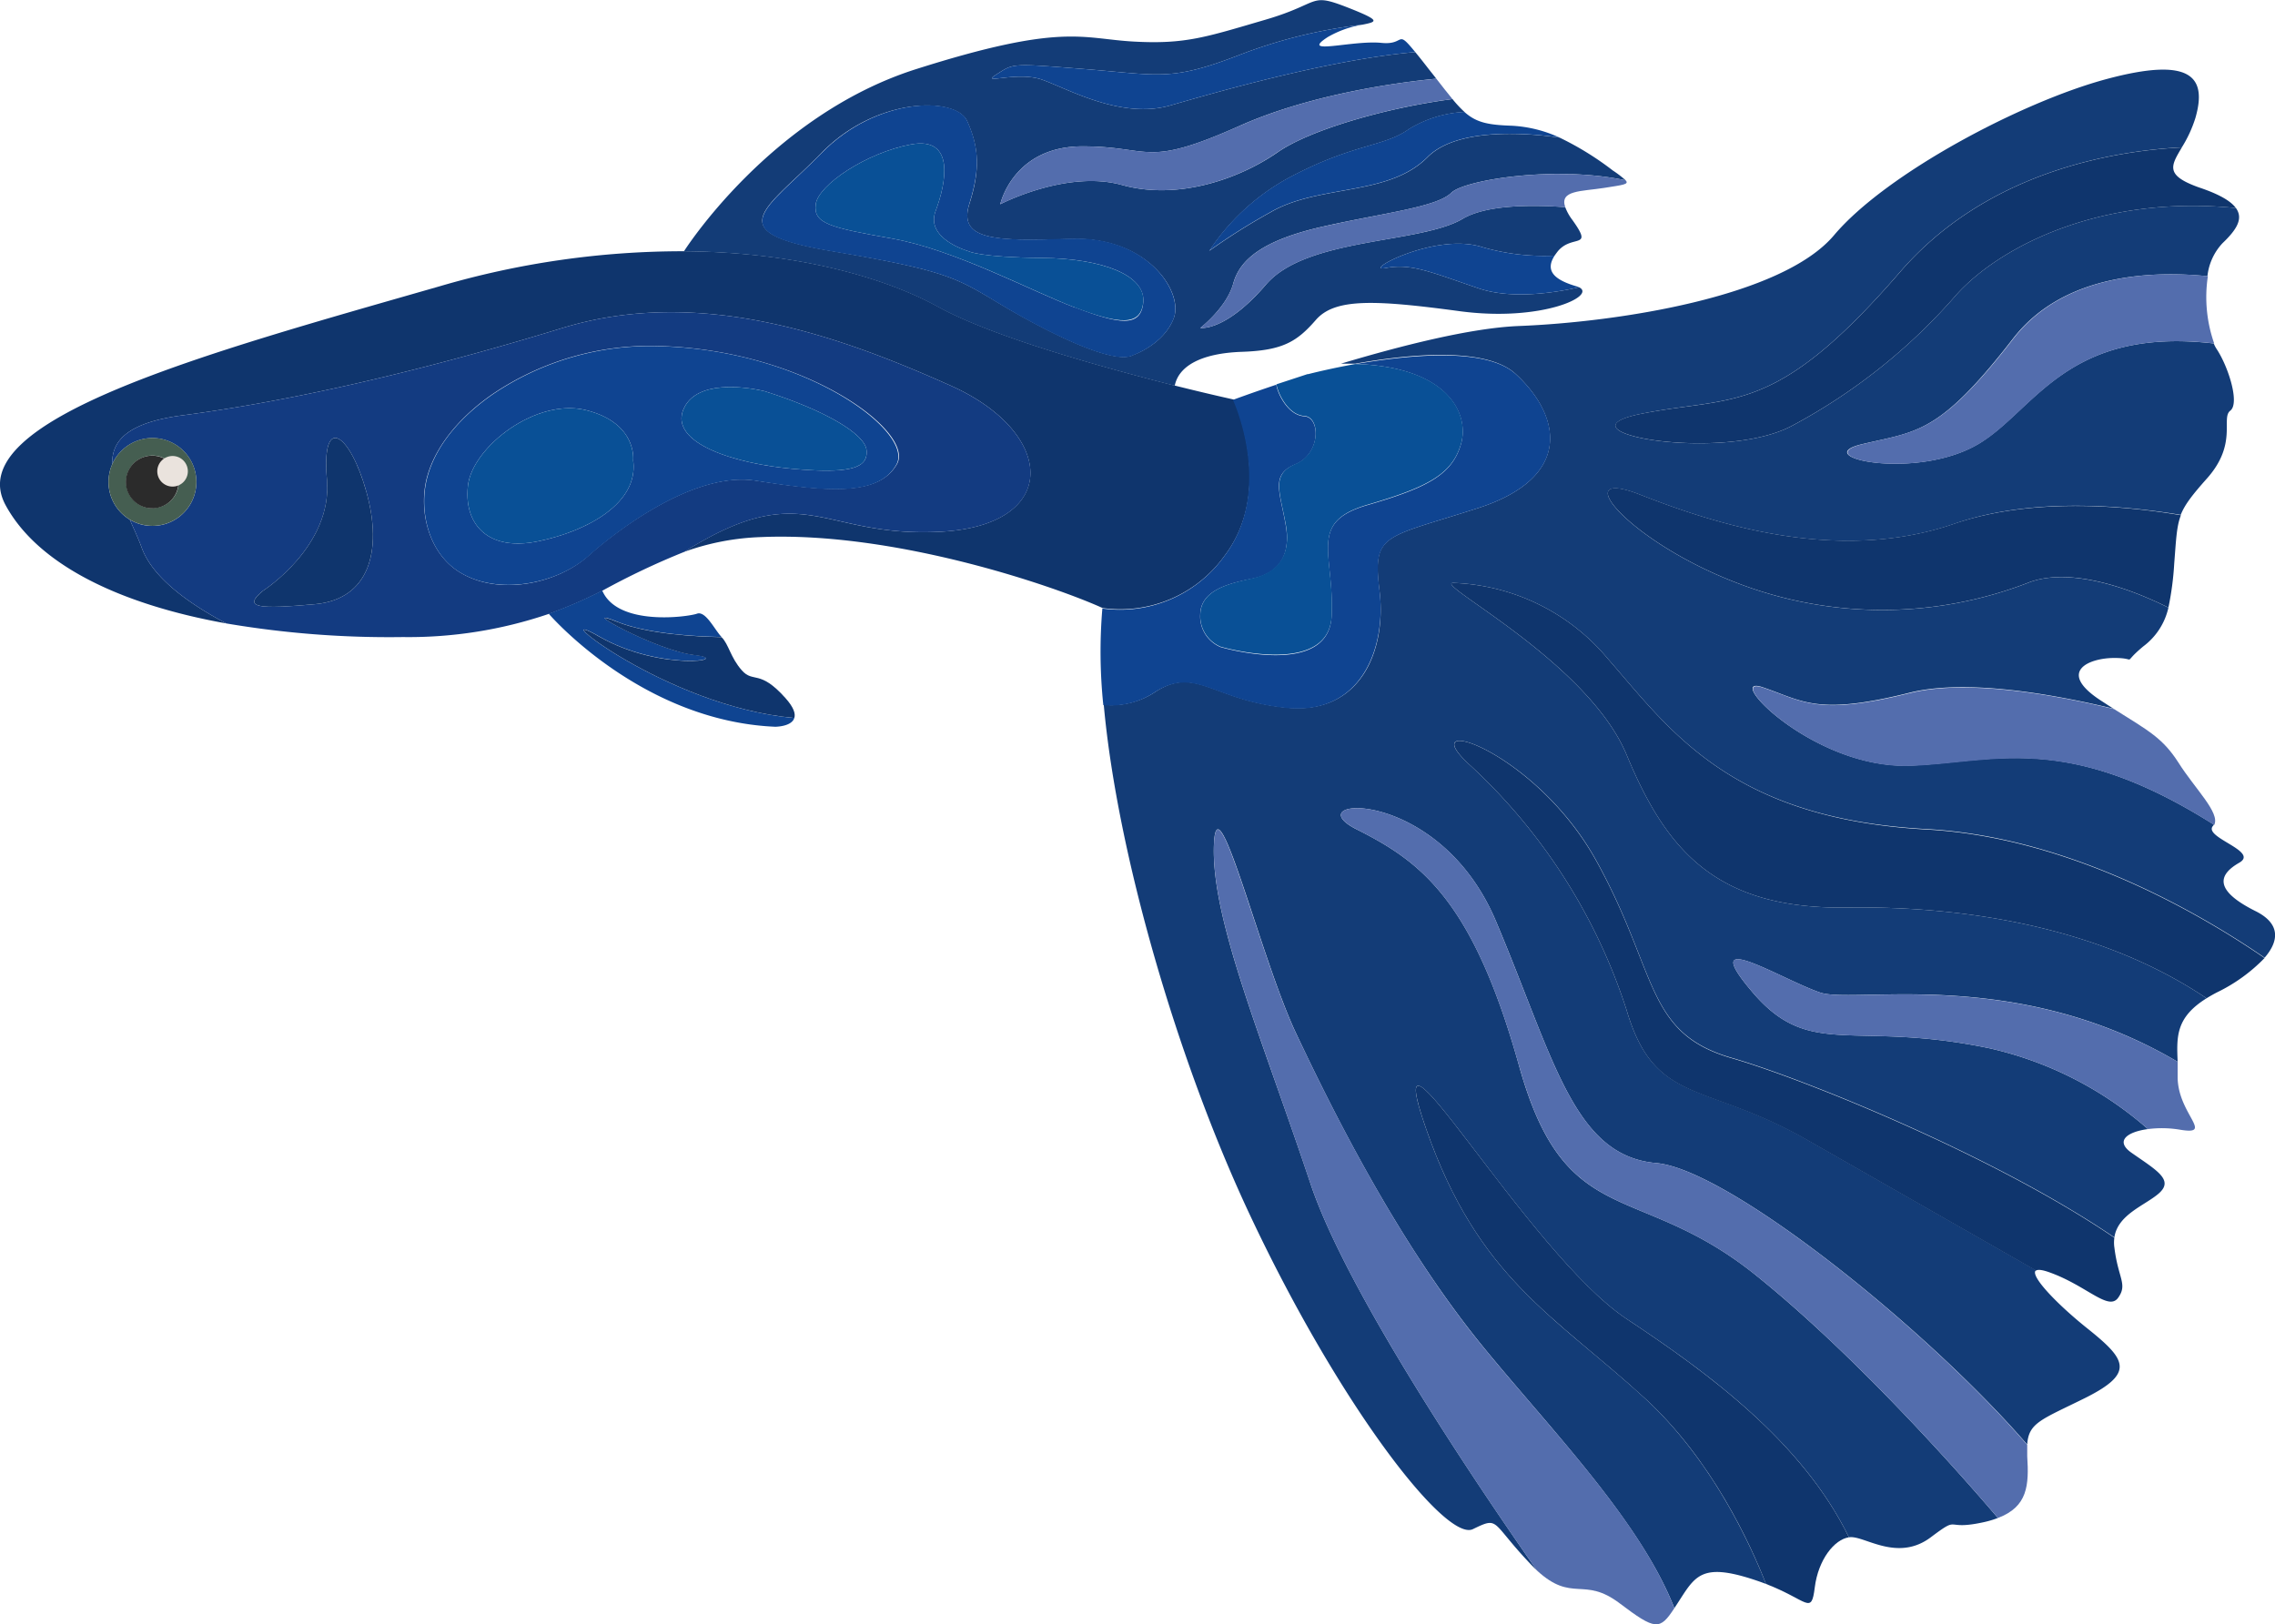 <svg xmlns="http://www.w3.org/2000/svg" viewBox="0 0 258.92 184.9"><title>veil-tail-guppy</title><g id="Layer_2" data-name="Layer 2"><g id="Ñëîé_2" data-name="Ñëîé 2"><path d="M139.36,63.28a14.6,14.6,0,0,1-13.86,5.94c-5.44-2.47-23.58-8.74-38.92-8.08a28.5,28.5,0,0,0-8.74,1.69c13.82-8.67,15.46-1.58,29.19-2.3s13.19-11.27,1.15-16.64S80,32.44,64,37.34,33.3,45.63,20.77,47.28c-6.25.83-8.07,2.87-8,5.58a5,5,0,0,0,2,6.29c.47,1.08,1,2.19,1.4,3.31,1.3,3.41,5.47,6.34,9.59,8.51C13.23,68.72,4.21,64.09.64,57.51-4.64,47.78,23.57,40.19,50,32.6a98.26,98.26,0,0,1,27.88-4c13,.09,23,3.08,28.86,6.3,6.36,3.51,19.14,7,27,9,4,1,6.67,1.58,6.67,1.58S145.13,55.7,139.36,63.28Z" style="fill:#0f356d"/><path d="M108.18,43.89C96.14,38.52,80,32.44,64,37.34S33.3,45.63,20.77,47.28c-6.25.83-8.07,2.87-8,5.58a5,5,0,1,1,2,6.29c.47,1.08,1,2.19,1.4,3.31,1.3,3.41,5.47,6.34,9.59,8.51a110.69,110.69,0,0,0,20.1,1.55,49.48,49.48,0,0,0,16.61-2.64,52.74,52.74,0,0,0,6.09-2.64,85.51,85.51,0,0,1,9.3-4.41c13.82-8.67,15.46-1.58,29.19-2.3S120.22,49.26,108.18,43.89ZM35.83,68.78c-6.21.55-8.37.48-5.88-1.54,0,0,7.92-5.06,7.26-12.65s2.64-5.27,4.5,1.44S42,68.23,35.83,68.78Zm66.25-15.94C100,56.47,94.28,56,86,54.71s-18.92,8.46-18.92,8.46c-3.65,3.35-10.34,4.67-14.71,2-3.62-2.17-4.82-7.16-3.73-11s4.19-7.07,7.41-9.3a32,32,0,0,1,19.17-5.47C91.85,39.91,104.17,49.21,102.08,52.84Z" style="fill:#133b81"/><path d="M165.5,66.36c-2.94-.22,15.15,8.8,19.63,19.57s10.09,17.6,25.1,17.38c12.3-.18,28.29,1.85,40.9,10.33-3.5,2.19-3.41,4.33-3.29,7.23-18.53-10.93-36.79-6.54-40.71-7.89-4.46-1.53-14.22-7.69-7.65,0s11.46,3.08,27.08,6.38a41,41,0,0,1,17.9,9.17c-2.36.31-3.8,1.36-1.85,2.71,2.86,2,4.84,3.08,3.08,4.62-1.56,1.36-4.67,2.38-5.05,5-13.75-9.38-35.55-18.13-43.55-20.44-9.9-2.86-8.36-9.67-15.4-22.43S160.36,80.88,167.4,87.19A65.09,65.09,0,0,1,185.13,115c3.22,10.85,8.88,8.06,20.53,14.73l26.06,14.87c-.77.57,2.39,3.86,5.83,6.61,4.4,3.52,5.5,5.06-.22,7.92-5,2.48-6.45,2.81-6.61,5.31C219.08,151,196.6,133.1,188.51,132.4c-9.45-.81-11.66-11.94-18.26-27.55s-23.09-14.08-15.83-10.43,13.2,8,18.47,26.92,13.42,13,26.84,23.74,27.65,27.72,27.65,27.72a10.89,10.89,0,0,1-1.48.45c-4.84,1.09-2.64-.89-6.16,1.75s-7,.22-8.8,0a1.76,1.76,0,0,0-.51,0c-5.33-10.92-16.09-18.76-25.3-24.86-11.29-7.48-28.73-38.49-22.79-21.55s14.51,21.11,24.85,30.57c7.63,7,12,16.6,13.8,21.15q-.63-.24-1.35-.48c-6.07-2-6.73-.38-8.71,2.67-.13.2-.25.39-.37.56-3.9-10-14.32-20.61-21.84-29.84-9.68-11.88-17.16-27-21.22-35.61s-9.13-29.71-9.35-21.23,5.5,21.87,11,38.36c4.05,12.12,18.42,33.51,25.75,44-.22-.2-.44-.42-.68-.67-4.62-4.83-3.51-5.49-6.59-4s-15.19-14.07-25.41-35.84c-8.21-17.49-15.07-41.08-16.6-58a9,9,0,0,0,5.88-1.48c4.65-3,6.55,1,15,1.81S157.83,73.84,157,67.24s.49-5.94,11.21-9.4,9.57-10.39,4.29-15.27c-3.42-3.16-12.38-2.22-18.25-1.17h-1.64c6.69-2,14.72-4.07,20.27-4.29,11.22-.44,29.92-3.3,35.85-10.33S230.07,11.6,239.75,9s11.44-.22,10.12,4.4a14.37,14.37,0,0,1-1.55,3.37c-7.95.41-22.3,2.84-32.1,14.22C202,47.45,197.34,45,186.86,47.09s9.24,5.64,17.15,1.35a65.74,65.74,0,0,0,18.64-14.88c4.75-5.3,16.15-11.44,31.82-9.88h0c.85,1.17.15,2.41-1.52,4a6.5,6.5,0,0,0-1.72,3.76c-6-.6-16.31-.42-22.14,7.12-8.42,10.89-10.89,10.52-17.16,12s6.27,4.22,13.36-.1c6.3-3.84,10-13.3,26.66-11.36h0a3.54,3.54,0,0,0,.34.65c1.32,2,2.64,6.16,1.54,7s.87,3.74-2.64,7.7c-1.71,1.92-2.54,3-3,4.16-6.05-1-16.74-2.1-25.72,1-13.36,4.62-27.38,0-35.79-3.29s-1.49,5.27,11.05,10.06a46,46,0,0,0,33,0c4-1.65,10.16-.14,16.06,2.79a7.56,7.56,0,0,1-2.86,4.41c-2.64,2.2-.44,1.32-3.3,1.32s-6.6,1.54-1.54,4.84c.53.34,1,.66,1.48.94-6.79-1.64-16.79-3.44-23.25-1.82-10.55,2.64-12.1.94-16.72-.63s5.72,9.29,16.72,8.92c9.37-.32,17.7-4,34.64,6.72a.91.91,0,0,1-.11.16c-1.1,1.32,5.31,2.86,3,4.18s-3,3.08,1.84,5.5c2.84,1.41,2.73,3.36,1.05,5.31-6.84-4.71-21.94-13.73-38.43-14.64C196.87,93.19,190,83,183,75A24,24,0,0,0,165.5,66.36Z" style="fill:#133c77"/><path d="M190.56,183.07c-1.65,2.51-2.12,2.55-6.23-.56s-5.37,0-9.43-3.75h0c-7.33-10.49-21.7-31.88-25.75-44-5.49-16.49-11.21-29.89-11-38.36s5.28,12.67,9.35,21.23,11.54,23.73,21.22,35.61C176.24,162.46,186.66,173,190.56,183.07Z" style="fill:#536dad"/><path d="M210.43,175c-1.65.24-3.49,2.52-3.89,5.71s-.76,1.45-5.55-.4c-1.77-4.55-6.17-14.17-13.8-21.15-10.34-9.46-18.92-13.63-24.85-30.57s11.5,14.07,22.79,21.55C194.34,156.25,205.1,164.09,210.43,175Z" style="fill:#0f356d"/><path d="M227.38,172.8s-14.24-17-27.65-27.72-21.56-4.82-26.84-23.74-11.21-23.27-18.47-26.92,9.24-5.19,15.83,10.43,8.81,26.74,18.26,27.55c8.09.7,30.57,18.62,42.21,32.08,0,.37,0,.8,0,1.28C230.93,169.08,230.78,171.52,227.38,172.8Z" style="fill:#536dad"/><path d="M241.07,147.73c-1.1,1.54-3.52-1.32-7.7-2.85-.91-.34-1.43-.39-1.65-.24l-26.06-14.87C194,123.1,188.35,125.89,185.13,115A65.09,65.09,0,0,0,167.4,87.19c-7-6.31,7.25-1.92,14.29,10.84s5.5,19.57,15.4,22.43c8,2.31,29.8,11.06,43.55,20.44h0a3.74,3.74,0,0,0,0,1.11C241.07,145.54,242.17,146.19,241.07,147.73Z" style="fill:#0f356d"/><path d="M248.11,128.6a12.5,12.5,0,0,0-3.65-.07,41,41,0,0,0-17.9-9.17c-15.62-3.3-20.51,1.32-27.08-6.38s3.19-1.53,7.65,0c3.92,1.35,22.18-3,40.71,7.89,0,.56,0,1.16,0,1.79C247.89,126.84,252.06,129.26,248.11,128.6Z" style="fill:#536dad"/><path d="M257.73,109.06a19.09,19.09,0,0,1-5.44,3.92c-.42.22-.81.44-1.16.66-12.61-8.48-28.6-10.51-40.9-10.33-15,.22-20.62-6.6-25.1-17.38S162.56,66.14,165.5,66.36A24,24,0,0,1,183,75c7,8,13.87,18.2,36.3,19.43C235.79,95.33,250.89,104.35,257.73,109.06Z" style="fill:#0f356d"/><path d="M252,93.91c-16.94-10.76-25.27-7-34.64-6.72-11,.37-21.34-10.49-16.72-8.92s6.17,3.27,16.72.63c6.46-1.62,16.46.18,23.25,1.82h0c4,2.51,5.54,3.32,7.32,6.09C249.79,89.77,252.71,92.53,252,93.91Z" style="fill:#536dad"/><path d="M248.21,58.65c-.49,1.26-.54,2.69-.76,5.51a34.1,34.1,0,0,1-.66,5c-5.9-2.93-12-4.44-16.06-2.79a46,46,0,0,1-33,0c-12.54-4.79-19.47-13.36-11.05-10.06s22.43,7.91,35.79,3.29C231.47,56.55,242.16,57.62,248.21,58.65Z" style="fill:#0f356d"/><path d="M252,39.1c-16.7-1.94-20.36,7.52-26.66,11.36-7.09,4.32-19.63,1.61-13.36.1s8.74-1.13,17.16-12c5.83-7.54,16.17-7.72,22.14-7.12A15.91,15.91,0,0,0,252,39.1Z" style="fill:#536dad"/><path d="M254.47,23.68c-15.67-1.56-27.07,4.58-31.82,9.88A65.74,65.74,0,0,1,204,48.44c-7.91,4.29-27.63.72-17.15-1.35S202,47.45,216.22,31c9.8-11.38,24.15-13.81,32.1-14.22-1.24,2.1-1.95,3.16,1.93,4.55C252.53,22.09,253.88,22.87,254.47,23.68Z" style="fill:#0f356d"/><path d="M179.71,32.7c-2.75.63-7.68,1.4-11.44.12-5.49-1.87-7.69-2.86-10.55-2.31s5.5-4.06,10.88-2.41a25.19,25.19,0,0,0,8.33,1c.11-.16.23-.32.36-.49,1.65-2,4.13-.13,1.65-3.59a5.7,5.7,0,0,1-.8-1.44c-4-.29-9-.25-11.66,1.32-4.8,2.87-17.77,2.1-22.39,7.49s-7.48,4.94-7.48,4.94,3-2.31,3.75-5.06,3.4-4.94,10.21-6.48,12.94-2.19,14.61-3.85c1.46-1.44,11.69-3.13,19.83-1.42a11.59,11.59,0,0,0-1.45-1.11,34.26,34.26,0,0,0-6.07-3.75h0c-3.73-.52-11.62-1.16-15,2.22-4.45,4.51-12.37,3.08-17.86,6.27a71.1,71.1,0,0,0-7,4.41,25.4,25.4,0,0,1,9.88-8.75c6.81-3.47,10.11-3.14,12.86-5.12a13.38,13.38,0,0,1,6.31-1.94,13.56,13.56,0,0,1-1.37-1.47c-7.66,1-16.3,3.54-19.89,6.05C141,20.4,134,22.82,127.7,21.06s-13.86,2.19-13.86,2.19,1.44-6.59,9.35-6.59,7,2.53,17.84-2.31c7.68-3.44,17.17-4.88,22.44-5.39-.26-.34-.55-.7-.86-1.09-.64-.83-1.14-1.46-1.54-1.94C151,6.8,137.46,10.78,133.2,12c-5.61,1.63-11.77-1.95-14.63-2.94s-7.14.66-5.16-.59,1.54-1.28,10-.61,9.79,1.42,17.48-1.54a57.21,57.21,0,0,1,14.22-3.52h0c1.56-.32,2-.44-1.11-1.7C148.76-1,150.74.28,144,2.25s-9.08,2.81-15,2.48-8.09-2.15-24.74,3.14S77.84,28.61,77.84,28.61c13,.09,23,3.08,28.86,6.3,6.36,3.51,19.14,7,27,9,.44-2.24,3-3.7,7.65-3.86s6.26-1.16,8.41-3.63,6.6-2.31,16.33-1C175.45,36.68,181.76,33.67,179.71,32.7Zm-46.13,3.53c-1.15,3-4.61,4.18-4.61,4.18-2.25,1.23-10.23-2.86-15.18-5.83s-6.1-3.79-19.13-6-7.42-4.75-1.16-11.18S108.84,11,110.08,13.8s1.57,5.28.25,9.4,2.8,4.29,11.54,4S134.74,33.26,133.58,36.23Z" style="fill:#133c77"/><path d="M179.71,32.7c-2.75.63-7.68,1.4-11.44.12-5.49-1.87-7.69-2.86-10.55-2.31s5.5-4.06,10.88-2.41a25.19,25.19,0,0,0,8.33,1c-1.11,1.72-.06,2.75,2.51,3.5Z" style="fill:#0f4491"/><path d="M182.57,21.39c-2.61.41-5.1.25-4.43,2.19-4-.29-9-.25-11.66,1.32-4.8,2.87-17.77,2.1-22.39,7.49s-7.48,4.94-7.48,4.94,3-2.31,3.75-5.06,3.4-4.94,10.21-6.48,12.94-2.19,14.61-3.85c1.46-1.44,11.69-3.13,19.83-1.42C185.46,21,184.69,21.05,182.57,21.39Z" style="fill:#536dad"/><path d="M177.47,15.65c-3.73-.52-11.62-1.16-15,2.22-4.45,4.51-12.37,3.08-17.86,6.27a71.1,71.1,0,0,0-7,4.41,25.4,25.4,0,0,1,9.88-8.75c6.81-3.47,10.11-3.14,12.86-5.12a13.38,13.38,0,0,1,6.31-1.94c1.33,1.18,2.6,1.48,5.35,1.57A14.77,14.77,0,0,1,177.47,15.65Z" style="fill:#0f4491"/><path d="M165.3,11.27c-7.66,1-16.3,3.54-19.89,6.05C141,20.4,134,22.82,127.7,21.06s-13.86,2.19-13.86,2.19,1.44-6.59,9.35-6.59,7,2.53,17.84-2.31c7.68-3.44,17.17-4.88,22.44-5.39C164.19,9.88,164.78,10.65,165.3,11.27Z" style="fill:#536dad"/><path d="M161.07,5.93C151,6.8,137.46,10.78,133.2,12c-5.61,1.63-11.77-1.95-14.63-2.94s-7.14.66-5.16-.59,1.54-1.28,10-.61,9.79,1.42,17.48-1.54a57.21,57.21,0,0,1,14.22-3.52,11.76,11.76,0,0,0-4,1.42c-3.3,2.15,2.8.33,6.1.66C160,5.17,158.85,3.21,161.07,5.93Z" style="fill:#0f4491"/><path d="M90.4,81.73c-.3,1-2.17,1-2.17,1-15.34-.66-25.78-12.87-25.78-12.87a52.74,52.74,0,0,0,6.09-2.64c1.75,4.12,9.79,3,10.78,2.64s2,1.81,2.8,2.65c-3-.06-8.42-.35-11.87-1.74-5-2,4.33,3.28,8.82,3.79s-3.79,1.94-10.89-2.12C61.36,68.55,75.63,80.41,90.4,81.73Z" style="fill:#0f4491"/><path d="M168.22,57.84c-10.72,3.46-12,2.8-11.21,9.4s-2.15,14.19-10.56,13.36-10.31-4.78-15-1.81a9,9,0,0,1-5.88,1.48,58.84,58.84,0,0,1-.11-11,14.6,14.6,0,0,0,13.86-5.94c5.77-7.58,1-17.81,1-17.81s1.93-.72,4.94-1.73c.13,1,1.32,3.49,3.18,3.6s1.88,4.28-1,5.46-1.76,3.11-1.1,7-1.32,5.49-3.74,6-5.94,1.21-6,4.07a3.78,3.78,0,0,0,2.31,3.74s12.31,3.63,12.64-3.52-2.75-10.66,4.07-12.64,9.68-3.45,10.67-7c.94-3.39-1.5-8.73-12-9.06,5.87-1,14.83-2,18.25,1.17C177.79,47.45,178.94,54.38,168.22,57.84Z" style="fill:#0f4491"/><path d="M166.3,50.46c-1,3.55-3.85,5-10.67,7S151.89,63,151.56,70.1s-12.64,3.52-12.64,3.52a3.78,3.78,0,0,1-2.31-3.74c.11-2.86,3.62-3.52,6-4.07s4.4-2.2,3.74-6-1.75-5.8,1.1-7,2.86-5.35,1-5.46-3-2.58-3.18-3.6h0l3.53-1.16.09,0c.46-.12,2.55-.64,5.34-1.15C164.8,41.73,167.24,47.07,166.3,50.46Z" style="fill:#095096"/><path d="M121.87,27.16c-8.74.33-12.86.17-11.54-4s1-6.6-.25-9.4S99.77,11,93.5,17.43s-11.87,9,1.16,11.18,14.18,3,19.13,6,12.93,7.06,15.18,5.83c0,0,3.46-1.21,4.61-4.18S130.62,26.83,121.87,27.16Zm.5,7.86c-5-1.87-13.69-6.59-20.82-7.86s-9-1.7-8.71-3.91,5.78-5.87,10.84-6.81,4,4.4,2.8,7.59,3.78,4.58,3.78,4.58,1.28.69,8.31.75,11.77,2,11.55,5S127.32,36.89,122.37,35Z" style="fill:#0f4491"/><path d="M90.4,81.73c-14.77-1.32-29-13.18-22.22-9.27,7.1,4.06,15.38,2.63,10.89,2.12s-13.82-5.8-8.82-3.79c3.45,1.39,8.86,1.68,11.87,1.74.83.82,1,2.3,2.31,3.78s2-.16,4.95,3.14C90.34,80.52,90.56,81.25,90.4,81.73Z" style="fill:#0f356d"/><path d="M35.83,68.78c-6.21.55-8.37.48-5.88-1.54,0,0,7.92-5.06,7.26-12.65s2.64-5.27,4.5,1.44S42,68.23,35.83,68.78Z" style="fill:#0f356d"/><path d="M75.25,39.42a32,32,0,0,0-19.17,5.47c-3.22,2.23-6.31,5.4-7.41,9.3s.11,8.86,3.73,11c4.37,2.62,11.06,1.3,14.71-2,0,0,10.67-9.78,18.92-8.46s14,1.76,16-1.87S91.85,39.91,75.25,39.42ZM61.18,61.63c-5.69,1.16-8.42-2-7.92-6.36S61,45.22,66.78,46.71s5.28,5.69,5.28,5.69C72.72,57.27,66.86,60.48,61.18,61.63Zm29.28-8.24c-6.93-.58-14.44-3-12.62-6.92,1.56-3.34,7.34-2.34,8.91-2l.26.06c6.94,2.18,11.44,4.9,11.61,6.71S97.38,54,90.46,53.39Z" style="fill:#0f4491"/><path d="M90.46,53.39c-6.93-.58-14.44-3-12.62-6.92,1.56-3.34,7.34-2.34,8.91-2l.26.06c6.94,2.18,11.44,4.9,11.61,6.71S97.38,54,90.46,53.39Z" style="fill:#095096"/><path d="M61.18,61.63c-5.69,1.16-8.42-2-7.92-6.36S61,45.22,66.78,46.71s5.28,5.69,5.28,5.69C72.72,57.27,66.86,60.48,61.18,61.63Z" style="fill:#095096"/><path d="M130.12,34.31c-.22,2.91-2.8,2.58-7.75.71s-13.69-6.59-20.82-7.86-9-1.7-8.71-3.91,5.78-5.87,10.84-6.81,4,4.4,2.8,7.59,3.78,4.58,3.78,4.58,1.28.69,8.31.75S130.34,31.4,130.12,34.31Z" style="fill:#095096"/><path d="M17.35,49.86a5,5,0,1,0,5,5A5,5,0,0,0,17.35,49.86Zm0,8a3,3,0,1,1,3-3A3,3,0,0,1,17.35,57.84Z" style="fill:#455e51"/><path d="M20.32,54.87a3,3,0,1,1-3-3A3,3,0,0,1,20.32,54.87Z" style="fill:#2b2b2b"/><path d="M17.9,53.64a1.74,1.74,0,1,1,1.74,1.75A1.74,1.74,0,0,1,17.9,53.64Z" style="fill:#eae3dd"/></g></g></svg>